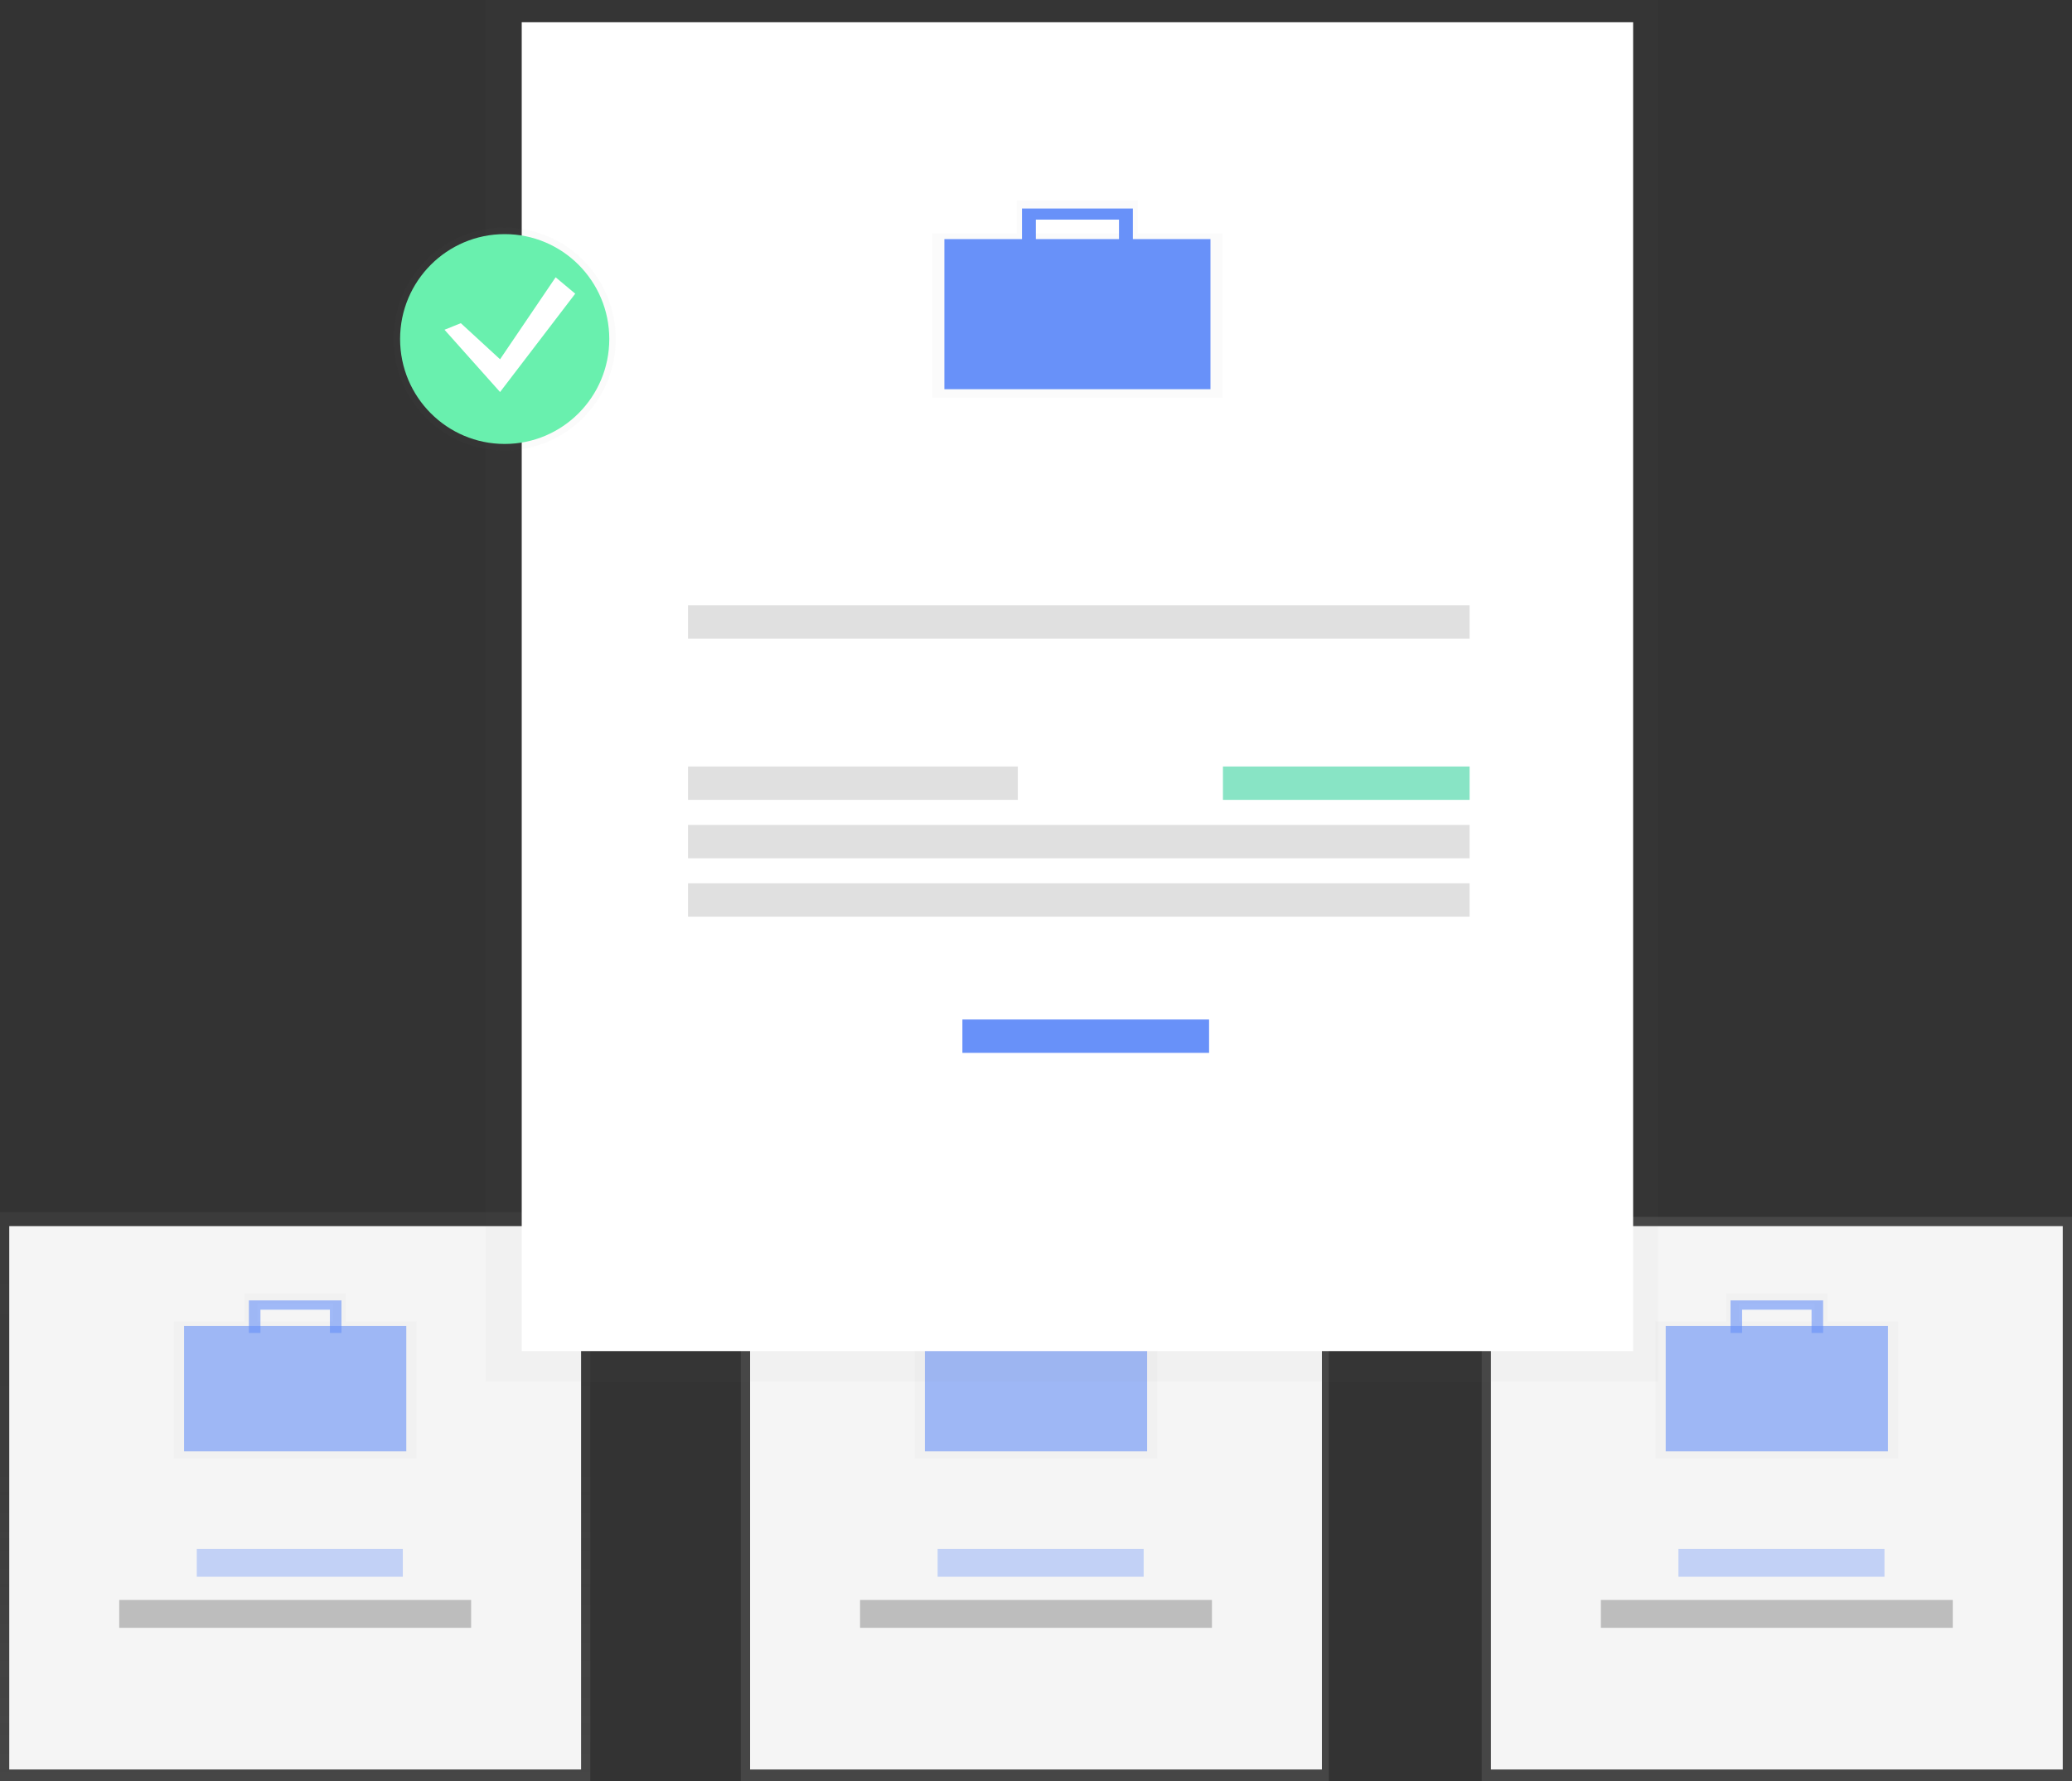 <svg width="228" height="196" viewBox="0 0 228 196" fill="none" xmlns="http://www.w3.org/2000/svg">
<rect x="0" y="0" width="228" height="196" fill="#333333" stroke="none"/>
<g clip-path="url(#clip0)">
<path d="M64.961 133.393H0V196H64.961V133.393Z" fill="url(#paint0_linear)"/>
<path d="M63.942 134.926H1.019V194.722H63.942V134.926Z" fill="#F5F5F5"/>
<g opacity="0.5">
<path opacity="0.5" d="M38.047 145.408V142.342H26.914V145.408H19.124V160.485H45.837V145.408H38.047ZM28.308 143.453H36.656V145.408H28.308V143.453Z" fill="url(#paint1_linear)"/>
</g>
<path opacity="0.6" d="M44.708 145.914H20.252V159.713H44.708V145.914Z" fill="#6891F9"/>
<path opacity="0.6" d="M27.385 143.103V146.681H28.659V144.125H36.301V146.681H37.575V143.103H27.385Z" fill="#6891F9"/>
<g opacity="0.6">
<path opacity="0.6" d="M44.326 170.446H21.654V173.512H44.326V170.446Z" fill="#6891F9"/>
</g>
<path d="M51.841 176.068H13.12V179.134H51.841V176.068Z" fill="#BDBDBD"/>
<path d="M146.226 131.604H81.519V196H146.226V131.604Z" fill="url(#paint2_linear)"/>
<path d="M145.461 134.926H82.539V194.722H145.461V134.926Z" fill="#F5F5F5"/>
<g opacity="0.5">
<path opacity="0.5" d="M119.566 145.408V142.342H108.434V145.408H100.644V160.485H127.356V145.408H119.566ZM109.827 143.453H118.175V145.408H109.827V143.453Z" fill="url(#paint3_linear)"/>
</g>
<path opacity="0.6" d="M126.228 145.914H101.772V159.713H126.228V145.914Z" fill="#6891F9"/>
<path d="M108.905 143.103V146.681H110.179V144.125H117.821V146.681H119.095V143.103H108.905Z" fill="#6891F9"/>
<g opacity="0.6">
<path opacity="0.6" d="M125.846 170.446H103.173V173.512H125.846V170.446Z" fill="#6891F9"/>
</g>
<path d="M133.361 176.068H94.639V179.134H133.361V176.068Z" fill="#BDBDBD"/>
<path d="M228 133.904H163.039V196H228V133.904Z" fill="url(#paint4_linear)"/>
<path d="M226.981 134.926H164.058V194.722H226.981V134.926Z" fill="#F5F5F5"/>
<g opacity="0.5">
<path opacity="0.5" d="M201.086 145.408V142.342H189.953V145.408H182.163V160.485H208.876V145.408H201.086ZM191.347 143.453H199.695V145.408H191.347V143.453Z" fill="url(#paint5_linear)"/>
</g>
<path opacity="0.6" d="M207.747 145.914H183.292V159.713H207.747V145.914Z" fill="#6891F9"/>
<path opacity="0.6" d="M190.424 143.103V146.681H191.698V144.125H199.341V146.681H200.614V143.103H190.424Z" fill="#6891F9"/>
<g opacity="0.6">
<path opacity="0.6" d="M207.365 170.446H184.693V173.512H207.365V170.446Z" fill="#6891F9"/>
</g>
<path d="M214.88 176.068H176.159V179.134H214.88V176.068Z" fill="#BDBDBD"/>
<g opacity="0.5">
<path opacity="0.5" d="M182.454 0H53.446V152.047H182.454V0Z" fill="url(#paint6_linear)"/>
</g>
<path d="M179.707 2.448H57.41V148.681H179.707V2.448Z" fill="white"/>
<g opacity="0.5">
<path opacity="0.5" d="M125.209 25.702V22.028H111.896V25.702H102.569V43.749H134.548V25.702H125.209ZM113.549 23.364H123.543V25.702H113.562L113.549 23.364Z" fill="url(#paint7_linear)"/>
</g>
<path d="M133.198 26.311H103.919V42.831H133.198V26.311Z" fill="#6891F9"/>
<path d="M112.458 22.945V27.228H113.984V24.169H123.132V27.228H124.658V22.945H112.458Z" fill="#6891F9"/>
<path d="M161.715 66.607H75.709V70.279H161.715V66.607Z" fill="#E0E0E0"/>
<path d="M161.715 90.776H75.709V94.448H161.715V90.776Z" fill="#E0E0E0"/>
<path d="M161.715 97.2H75.709V100.872H161.715V97.2Z" fill="#E0E0E0"/>
<path d="M112 84.349H75.709V88.021H112V84.349Z" fill="#E0E0E0"/>
<path opacity="0.6" d="M161.714 84.349H134.571V88.021H161.714V84.349Z" fill="#3AD29F"/>
<path d="M133.045 112.19H105.901V115.862H133.045V112.19Z" fill="#6891F9"/>
<g opacity="0.5">
<path opacity="0.5" d="M55.535 49.575C62.288 49.575 67.763 44.083 67.763 37.309C67.763 30.535 62.288 25.043 55.535 25.043C48.782 25.043 43.307 30.535 43.307 37.309C43.307 44.083 48.782 49.575 55.535 49.575Z" fill="url(#paint8_linear)"/>
</g>
<path d="M55.535 48.854C61.892 48.854 67.045 43.685 67.045 37.309C67.045 30.933 61.892 25.764 55.535 25.764C49.179 25.764 44.026 30.933 44.026 37.309C44.026 43.685 49.179 48.854 55.535 48.854Z" fill="#69F0AE"/>
<path d="M50.71 35.566L55.026 39.535L61.14 30.514L63.297 32.318L55.026 43.14L48.912 36.287L50.71 35.566Z" fill="white"/>
</g>
<defs>
<linearGradient id="paint0_linear" x1="32.48" y1="196" x2="32.48" y2="133.393" gradientUnits="userSpaceOnUse">
<stop stop-color="#808080" stop-opacity="0.25"/>
<stop offset="0.54" stop-color="#808080" stop-opacity="0.12"/>
<stop offset="1" stop-color="#808080" stop-opacity="0.1"/>
</linearGradient>
<linearGradient id="paint1_linear" x1="7498.75" y1="12743" x2="7498.75" y2="11454.8" gradientUnits="userSpaceOnUse">
<stop stop-color="#808080" stop-opacity="0.25"/>
<stop offset="0.54" stop-color="#808080" stop-opacity="0.12"/>
<stop offset="1" stop-color="#808080" stop-opacity="0.1"/>
</linearGradient>
<linearGradient id="paint2_linear" x1="29005.2" y1="131.604" x2="29005.2" y2="33295.7" gradientUnits="userSpaceOnUse">
<stop stop-color="#808080" stop-opacity="0.25"/>
<stop offset="0.54" stop-color="#808080" stop-opacity="0.12"/>
<stop offset="1" stop-color="#808080" stop-opacity="0.1"/>
</linearGradient>
<linearGradient id="paint3_linear" x1="16128.4" y1="12743" x2="16128.4" y2="11454.8" gradientUnits="userSpaceOnUse">
<stop stop-color="#808080" stop-opacity="0.25"/>
<stop offset="0.54" stop-color="#808080" stop-opacity="0.12"/>
<stop offset="1" stop-color="#808080" stop-opacity="0.1"/>
</linearGradient>
<linearGradient id="paint4_linear" x1="50020.5" y1="133.904" x2="50020.5" y2="32672.4" gradientUnits="userSpaceOnUse">
<stop stop-color="#808080" stop-opacity="0.25"/>
<stop offset="0.54" stop-color="#808080" stop-opacity="0.12"/>
<stop offset="1" stop-color="#808080" stop-opacity="0.1"/>
</linearGradient>
<linearGradient id="paint5_linear" x1="24758.1" y1="12743" x2="24758.1" y2="11454.8" gradientUnits="userSpaceOnUse">
<stop stop-color="#808080" stop-opacity="0.25"/>
<stop offset="0.54" stop-color="#808080" stop-opacity="0.12"/>
<stop offset="1" stop-color="#808080" stop-opacity="0.1"/>
</linearGradient>
<linearGradient id="paint6_linear" x1="59783.8" y1="90467.9" x2="59783.8" y2="0" gradientUnits="userSpaceOnUse">
<stop stop-color="#808080" stop-opacity="0.25"/>
<stop offset="0.54" stop-color="#808080" stop-opacity="0.12"/>
<stop offset="1" stop-color="#808080" stop-opacity="0.1"/>
</linearGradient>
<linearGradient id="paint7_linear" x1="19861.8" y1="5185.11" x2="19861.8" y2="3338.82" gradientUnits="userSpaceOnUse">
<stop stop-color="#808080" stop-opacity="0.25"/>
<stop offset="0.54" stop-color="#808080" stop-opacity="0.12"/>
<stop offset="1" stop-color="#808080" stop-opacity="0.1"/>
</linearGradient>
<linearGradient id="paint8_linear" x1="5374.68" y1="4784.24" x2="5374.68" y2="2429.17" gradientUnits="userSpaceOnUse">
<stop stop-color="#808080" stop-opacity="0.25"/>
<stop offset="0.54" stop-color="#808080" stop-opacity="0.12"/>
<stop offset="1" stop-color="#808080" stop-opacity="0.1"/>
</linearGradient>
<clipPath id="clip0">
<rect width="228" height="196" fill="white"/>
</clipPath>
</defs>
</svg>
